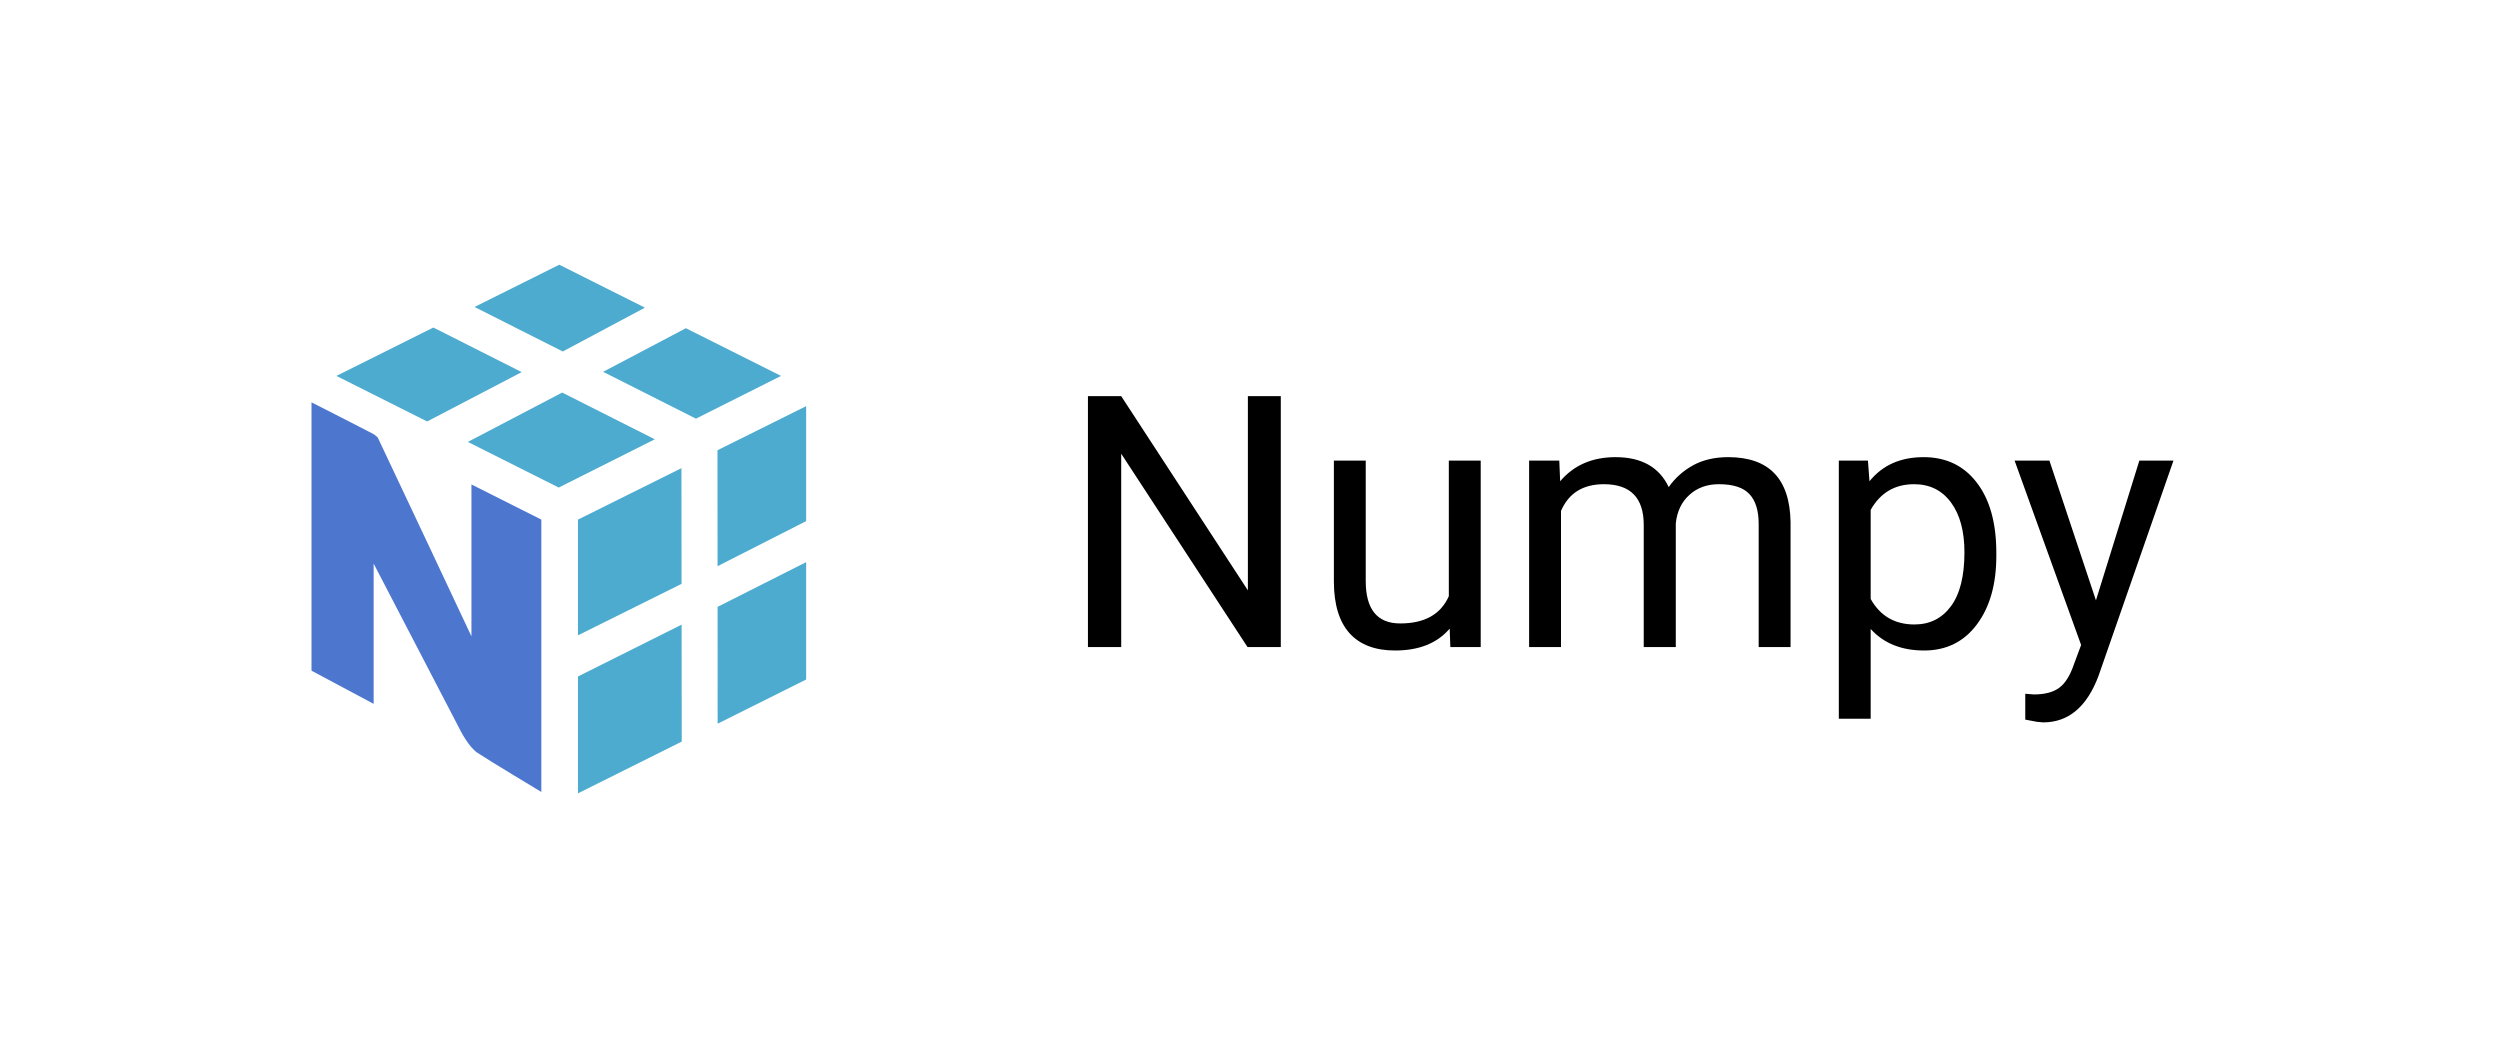 <svg width="85" height="36" viewBox="0 0 85 36" fill="none" xmlns="http://www.w3.org/2000/svg">
<g filter="url(#filter0_d)">
<path d="M2 3C2 1.343 3.343 0 5 0H80C81.657 0 83 1.343 83 3V29C83 30.657 81.657 32 80 32H5C3.343 32 2 30.657 2 29V3Z" fill="white"/>
<g clip-path="url(#clip0)">
<path d="M23.175 19.238L23.179 23.214L19.651 24.974V21L23.175 19.238ZM27.409 17.113V21.103L24.4 22.605L24.398 18.633L27.409 17.113ZM23.169 13.917L23.173 17.851L19.651 19.601V15.666L23.169 13.917ZM27.409 11.809V15.718L24.397 17.25L24.394 13.308L27.409 11.809ZM19.114 11.347L22.263 12.936L18.996 14.577L15.907 13.025L19.114 11.347ZM14.734 9.136L17.738 10.652L14.523 12.33L11.438 10.781L14.734 9.136ZM23.32 9.159L26.555 10.781L23.662 12.234L20.506 10.642L23.32 9.159H23.32ZM19.015 7L21.927 8.46L19.135 9.951L16.134 8.437L19.015 7H19.015Z" fill="#4DABCF"/>
<path d="M18.405 15.666L16.029 14.471V19.635C16.029 19.635 13.123 13.452 12.853 12.896C12.819 12.824 12.676 12.746 12.639 12.727C12.118 12.453 10.591 11.68 10.591 11.68V20.803L12.704 21.932V17.163C12.704 17.163 15.579 22.688 15.608 22.749C15.637 22.809 15.926 23.392 16.234 23.596C16.645 23.868 18.405 24.927 18.405 24.927L18.405 15.666Z" fill="#4D77CF"/>
</g>
<path d="M43.547 20H42.416L38.121 13.426V20H36.99V11.469H38.121L42.428 18.072V11.469H43.547V20ZM49.289 19.373C48.867 19.869 48.248 20.117 47.432 20.117C46.756 20.117 46.24 19.922 45.885 19.531C45.533 19.137 45.355 18.555 45.352 17.785V13.66H46.435V17.756C46.435 18.717 46.826 19.197 47.607 19.197C48.435 19.197 48.986 18.889 49.26 18.271V13.66H50.344V20H49.312L49.289 19.373ZM53.016 13.66L53.045 14.363C53.51 13.816 54.137 13.543 54.926 13.543C55.812 13.543 56.416 13.883 56.736 14.562C56.947 14.258 57.221 14.012 57.557 13.824C57.897 13.637 58.297 13.543 58.758 13.543C60.148 13.543 60.855 14.279 60.879 15.752V20H59.795V15.816C59.795 15.363 59.691 15.025 59.484 14.803C59.277 14.576 58.93 14.463 58.441 14.463C58.039 14.463 57.705 14.584 57.44 14.826C57.174 15.065 57.02 15.387 56.977 15.793V20H55.887V15.846C55.887 14.924 55.435 14.463 54.533 14.463C53.822 14.463 53.336 14.766 53.074 15.371V20H51.99V13.66H53.016ZM67.875 16.9C67.875 17.865 67.654 18.643 67.213 19.232C66.772 19.822 66.174 20.117 65.42 20.117C64.65 20.117 64.045 19.873 63.603 19.385V22.438H62.52V13.66H63.51L63.562 14.363C64.004 13.816 64.617 13.543 65.402 13.543C66.164 13.543 66.766 13.83 67.207 14.404C67.652 14.979 67.875 15.777 67.875 16.801V16.9ZM66.791 16.777C66.791 16.062 66.639 15.498 66.334 15.084C66.029 14.67 65.611 14.463 65.08 14.463C64.424 14.463 63.932 14.754 63.603 15.336V18.365C63.928 18.943 64.424 19.232 65.092 19.232C65.611 19.232 66.023 19.027 66.328 18.617C66.637 18.203 66.791 17.59 66.791 16.777ZM71.262 18.412L72.738 13.66H73.898L71.35 20.979C70.955 22.033 70.328 22.561 69.469 22.561L69.264 22.543L68.859 22.467V21.588L69.152 21.611C69.519 21.611 69.805 21.537 70.008 21.389C70.215 21.24 70.385 20.969 70.518 20.574L70.758 19.93L68.496 13.66H69.68L71.262 18.412Z" fill="black"/>
</g>
<defs>
<filter id="filter0_d" x="0" y="0" width="85" height="36" filterUnits="userSpaceOnUse" color-interpolation-filters="sRGB">
<feFlood flood-opacity="0" result="BackgroundImageFix"/>
<feColorMatrix in="SourceAlpha" type="matrix" values="0 0 0 0 0 0 0 0 0 0 0 0 0 0 0 0 0 0 127 0" result="hardAlpha"/>
<feOffset dy="2"/>
<feGaussianBlur stdDeviation="1"/>
<feComposite in2="hardAlpha" operator="out"/>
<feColorMatrix type="matrix" values="0 0 0 0 0 0 0 0 0 0 0 0 0 0 0 0 0 0 0.25 0"/>
<feBlend mode="normal" in2="BackgroundImageFix" result="effect1_dropShadow"/>
<feBlend mode="normal" in="SourceGraphic" in2="effect1_dropShadow" result="shape"/>
</filter>
<clipPath id="clip0">
<rect width="16.82" height="18" fill="white" transform="translate(10.59 7)"/>
</clipPath>
</defs>
</svg>
